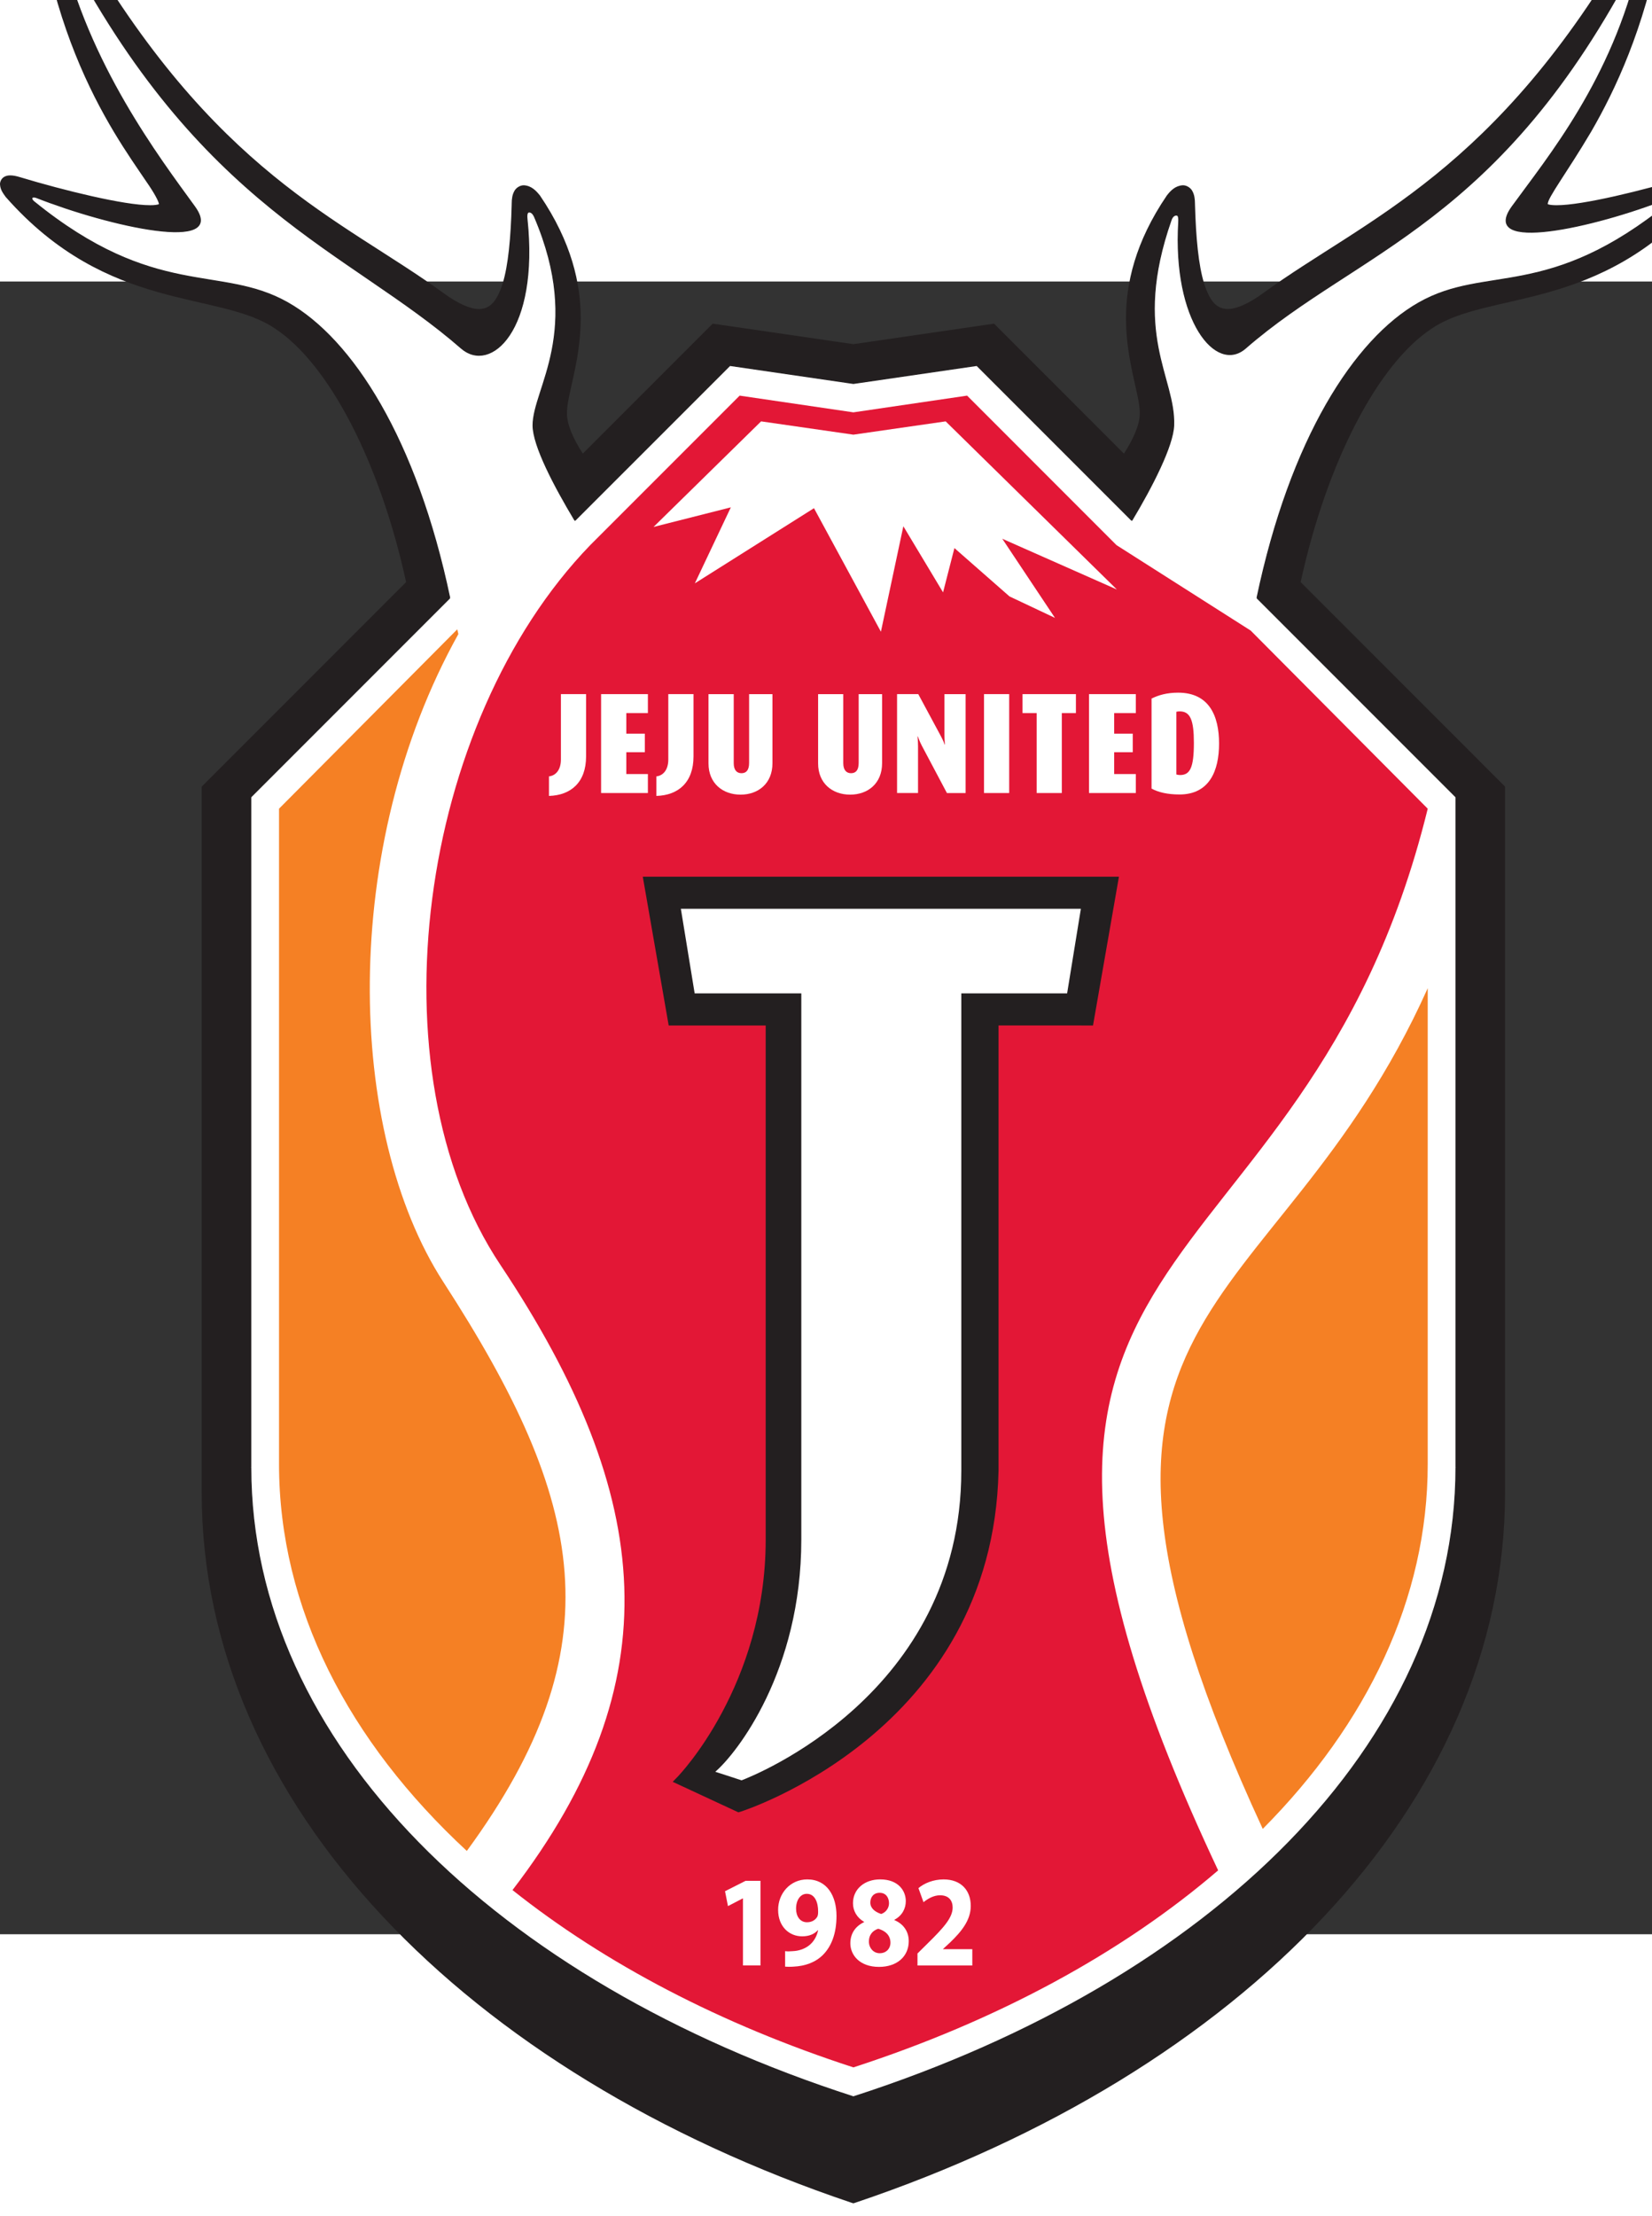 <?xml version="1.0" encoding="UTF-8"?>
<!DOCTYPE svg PUBLIC "-//W3C//DTD SVG 1.1//EN" "http://www.w3.org/Graphics/SVG/1.1/DTD/svg11.dtd">
<!-- Creator: CorelDRAW 2019 (64-Bit) -->
<svg xmlns="http://www.w3.org/2000/svg" xml:space="preserve" width="143.54mm" height="192.436mm" version="1.1" style="shape-rendering:geometricPrecision; text-rendering:geometricPrecision; image-rendering:optimizeQuality; fill-rule:evenodd; clip-rule:evenodd"
viewBox="0 30 135 135"
 xmlns:xlink="http://www.w3.org/1999/xlink"
 xmlns:xodm="http://www.corel.com/coreldraw/odm/2003">
 <rect x="0" y="30" width="135" height="135" fill="#333333" stroke="none"/>
 <defs>
  <style type="text/css">
   <![CDATA[
    .str0 {stroke:#231F20;stroke-width:0.079;stroke-miterlimit:4}
    .fil2 {fill:none}
    .fil0 {fill:#231F20}
    .fil4 {fill:#E31736}
    .fil3 {fill:#F58024}
    .fil1 {fill:white}
   ]]>
  </style>
 </defs>
 <g id="Layer_x0020_1">
  <g id="_826688912">
   <path class="fil0" d="M69.579 186.93c-31.393,-10.568 -53.083,-32.492 -53.097,-57.981l0 -57.689 16.705 -16.707c-2.145,-9.828 -6.333,-17.84 -10.719,-20.712 -4.597,-3.128 -13.616,-1.227 -22.004,-10.748 -0.239,-0.334 -0.442,-0.606 -0.463,-1.028 -0.01,-0.178 0.087,-0.435 0.279,-0.57 0.184,-0.134 0.375,-0.161 0.558,-0.162 0.234,0.001 0.482,0.048 0.792,0.143 3.589,1.085 8.545,2.3 10.636,2.292 0.359,0.008 0.626,-0.045 0.72,-0.082 0.008,-0.179 -0.364,-0.899 -1.027,-1.844 -0.674,-1 -1.619,-2.335 -2.647,-4.051 -2.053,-3.432 -4.443,-8.396 -5.77,-15.366 -0.059,-0.316 -0.119,-0.676 -0.119,-1.031 0.002,-0.299 0.034,-0.606 0.216,-0.898 0.178,-0.305 0.565,-0.506 0.95,-0.493 0.572,0.088 0.687,0.379 1.02,0.695 0.282,0.325 0.561,0.708 0.75,1.04 11.175,19.488 21.486,23.101 29.859,29.191 1.28,0.939 2.267,1.327 2.928,1.322 0.874,-0.008 1.451,-0.59 1.933,-2.098 0.451,-1.475 0.661,-3.696 0.735,-6.429l0 -0.065c0.002,-0.425 0.056,-0.757 0.214,-1.041 0.144,-0.282 0.486,-0.487 0.789,-0.478 0.609,0.04 0.989,0.436 1.315,0.847 2.584,3.807 3.327,7.196 3.324,10.024 -0.006,3.558 -1.149,6.282 -1.123,7.753 -0.013,0.895 0.509,2.089 1.294,3.293l10.614 -10.614 11.495 1.676 11.497 -1.676 10.614 10.616c0.782,-1.206 1.304,-2.401 1.294,-3.296 0.023,-1.471 -1.121,-4.195 -1.127,-7.753 0,-2.828 0.741,-6.217 3.336,-10.032 0.312,-0.403 0.693,-0.801 1.306,-0.839 0.299,-0.009 0.642,0.196 0.786,0.48 0.155,0.282 0.209,0.614 0.211,1.04l0 0.039c0.076,2.739 0.287,4.973 0.744,6.454 0.479,1.509 1.057,2.091 1.931,2.093 0.657,0.01 1.643,-0.378 2.926,-1.317 8.371,-6.09 18.946,-9.775 30.119,-29.262 0.384,-0.637 0.787,-1.066 1.391,-1.097 0.679,0.013 0.96,0.679 0.96,1.267 0,0.175 -0.018,0.36 -0.053,0.564 -1.323,6.956 -3.649,11.921 -5.638,15.356 -1.974,3.341 -3.611,5.464 -3.548,5.93 0.02,0.008 0.049,0.017 0.085,0.026 0.131,0.036 0.356,0.057 0.638,0.057 2.093,0.008 7.046,-1.206 10.638,-2.292 0.308,-0.095 0.556,-0.143 0.79,-0.143 0.18,0 0.371,0.029 0.556,0.162 0.194,0.138 0.288,0.392 0.279,0.571 -0.022,0.419 -0.224,0.693 -0.482,1.05 -8.365,9.497 -17.389,7.596 -21.984,10.724 -4.385,2.872 -8.573,10.884 -10.716,20.712l16.703 16.707 0 57.689c-0.012,25.489 -21.703,47.413 -53.1,57.981l-0.156 0.049 -0.155 -0.049z"/>
   <path class="fil1" d="M136.559 23.264c-0.043,-0.07 -0.169,-0.09 -0.358,-0.015 -5.965,2.346 -15.387,4.434 -12.623,0.627 2.888,-3.981 8.205,-10.359 10.416,-19.989 0.04,-0.195 0.016,-0.252 -0.038,-0.27 -0.066,-0.035 -0.15,0.065 -0.209,0.179 -11.147,21.532 -22.715,23.591 -31.969,31.654 -2.381,2.076 -5.938,-2.231 -5.456,-10.305 0.034,-0.55 -0.119,-0.554 -0.119,-0.554 0,0 -0.319,-0.132 -0.505,0.4 -3.268,9.329 0.358,12.825 0.216,16.761 -0.058,1.665 -1.75,4.98 -3.425,7.769l-12.661 -12.66 -10.09 1.471 -10.09 -1.471 -12.664 12.66c-1.673,-2.789 -3.424,-6.104 -3.424,-7.769 0,-3.024 4.115,-7.679 0.129,-17.015 -0.217,-0.517 -0.503,-0.4 -0.503,-0.4 0,0 -0.176,0.005 -0.118,0.554 0.967,9.13 -2.994,12.636 -5.371,10.559 -9.258,-8.063 -21.322,-11.388 -32.464,-32.923 -0.058,-0.117 -0.149,-0.215 -0.216,-0.182 -0.049,0.017 -0.073,0.078 -0.036,0.27 2.209,9.631 8.023,17.279 10.913,21.26 2.765,3.807 -6.95,1.614 -12.916,-0.732 -0.187,-0.07 -0.314,-0.053 -0.359,0.017 -0.043,0.073 -0.003,0.188 0.139,0.309 9.958,8.085 15.244,5.138 20.764,8.27 5.261,2.979 10.51,11.134 13.233,24.114l-16.258 16.258 0 54.765c0,22.511 20.049,41.994 49.24,51.403 29.192,-9.409 49.24,-28.891 49.24,-51.403l0 -54.765 -16.258 -16.258c2.725,-12.979 7.968,-21.135 13.233,-24.114 5.519,-3.132 10.513,-0.086 20.468,-8.169 0.142,-0.118 0.18,-0.236 0.138,-0.306z"/>
   <path class="fil2 str0" d="M136.559 23.264c-0.043,-0.07 -0.169,-0.09 -0.358,-0.015 -5.965,2.346 -15.387,4.434 -12.623,0.627 2.888,-3.981 8.205,-10.359 10.416,-19.989 0.04,-0.195 0.016,-0.252 -0.038,-0.27 -0.066,-0.035 -0.15,0.065 -0.209,0.179 -11.147,21.532 -22.715,23.591 -31.969,31.654 -2.381,2.076 -5.938,-2.231 -5.456,-10.305 0.034,-0.55 -0.119,-0.554 -0.119,-0.554 0,0 -0.319,-0.132 -0.505,0.4 -3.268,9.329 0.358,12.825 0.216,16.761 -0.058,1.665 -1.75,4.98 -3.425,7.769"/>
   <polyline class="fil2 str0" points="92.489,49.52 79.827,36.86 69.738,38.331 59.648,36.86 46.983,49.52 "/>
   <path class="fil2 str0" d="M46.983 49.52c-1.673,-2.789 -3.424,-6.104 -3.424,-7.769 0,-3.024 4.115,-7.679 0.129,-17.015 -0.217,-0.517 -0.503,-0.4 -0.503,-0.4 0,0 -0.176,0.005 -0.118,0.554 0.967,9.13 -2.994,12.636 -5.371,10.559 -9.258,-8.063 -21.322,-11.388 -32.464,-32.923 -0.058,-0.117 -0.149,-0.215 -0.216,-0.182 -0.049,0.017 -0.073,0.078 -0.036,0.27 2.209,9.631 8.023,17.279 10.913,21.26 2.765,3.807 -6.95,1.614 -12.916,-0.732 -0.187,-0.07 -0.314,-0.053 -0.359,0.017 -0.043,0.073 -0.003,0.188 0.139,0.309 9.958,8.085 15.244,5.138 20.764,8.27 5.261,2.979 10.51,11.134 13.233,24.114"/>
   <polyline class="fil2 str0" points="36.755,55.853 20.498,72.111 20.498,126.876 "/>
   <path class="fil2 str0" d="M20.498 126.876c0,22.511 20.049,41.994 49.24,51.403 29.192,-9.409 49.24,-28.891 49.24,-51.403"/>
   <polyline class="fil2 str0" points="118.978,126.876 118.978,72.111 102.72,55.853 "/>
   <path class="fil2 str0" d="M102.72 55.853c2.725,-12.979 7.968,-21.135 13.233,-24.114 5.519,-3.132 10.513,-0.086 20.468,-8.169 0.142,-0.118 0.18,-0.236 0.138,-0.306"/>
   <path class="fil3" d="M37.368 58.411l-14.566 14.652 0 53.532c0,11.759 5.677,22.655 15.347,31.601 12.217,-16.682 9.72,-28.504 -1.914,-46.464 -7.963,-12.302 -8.481,-35.523 1.222,-52.931l-0.089 -0.39z"/>
   <path class="fil3" d="M116.672 87.726c-12.612,28.096 -33.611,25.131 -13.481,68.669 8.527,-8.586 13.481,-18.814 13.481,-29.799l0 -38.87z"/>
   <path class="fil4" d="M116.672 73.063l-14.467 -14.55 -10.966 -6.979 -12.208 -12.211 -9.294 1.365 -9.293 -1.365 -12.211 12.211c-14.031,14.502 -17.954,42.886 -7.341,58.792 12.659,18.986 14.006,34.102 0.988,51.066 7.567,6.019 17.053,10.977 27.858,14.483 11.752,-3.814 21.951,-9.346 29.807,-16.093 -25.308,-53.738 6.873,-45.013 17.128,-86.72z"/>
   <path class="fil0" d="M54.974 152.549l0.474 -0.489c-0.007,-0.009 1.766,-1.82 3.551,-5.162 1.788,-3.34 3.573,-8.167 3.573,-14.131l0 -41.997 -7.927 0 -2.018 -11.584 -0.099 -0.57 38.911 0 -2.119 12.154 -7.72 -0.004 0 36.372c-0.46,21.355 -21.042,27.837 -21.078,27.851l-0.183 0.053 -5.366 -2.492z"/>
   <path class="fil1" d="M55.639 81.237l1.128 6.911 8.715 0 0 44.618c0,10.731 -5.268,17.455 -7.03,18.963l1.163 0.377 0.986 0.322c0.843,-0.322 17.956,-6.995 17.956,-25.298l0 -38.982 8.647 0 1.124 -6.911 -32.689 0z"/>
   <path class="fil1" d="M44.861 72.02l0 -1.597c0.549,-0.059 0.976,-0.527 0.976,-1.373l0 -5.346 2.057 0 0 5.086c0.001,2.135 -1.258,3.182 -3.034,3.229z"/>
   <polygon class="fil1" points="49.12,71.783 49.12,63.704 52.945,63.704 52.945,65.252 51.181,65.252 51.181,66.934 52.695,66.934 52.695,68.449 51.181,68.449 51.181,70.232 52.945,70.232 52.945,71.783 "/>
   <path class="fil1" d="M53.64 72.02l0 -1.597c0.547,-0.059 0.973,-0.527 0.973,-1.373l0 -5.346 2.06 0 0 5.086c0.001,2.135 -1.255,3.182 -3.033,3.229z"/>
   <path class="fil1" d="M60.519 71.915c-1.466,0 -2.621,-0.931 -2.621,-2.547l0 -5.663 2.061 0 0 5.636c0,0.575 0.257,0.823 0.635,0.823 0.393,0 0.622,-0.259 0.622,-0.837l0 -5.622 1.908 0 0 5.65c0,1.629 -1.142,2.56 -2.604,2.56z"/>
   <path class="fil1" d="M69.472 71.915c-1.464,0 -2.617,-0.931 -2.617,-2.547l0 -5.663 2.056 0 0 5.636c0,0.575 0.262,0.823 0.637,0.823 0.392,0 0.622,-0.259 0.622,-0.837l0 -5.622 1.913 0 0 5.65c0,1.629 -1.144,2.56 -2.611,2.56z"/>
   <path class="fil1" d="M77.381 71.783l-2.049 -3.864c-0.197,-0.376 -0.331,-0.765 -0.331,-0.765l-0.023 0c0,0 0.043,0.403 0.043,0.825l0 3.804 -1.714 0 0 -8.079 1.733 0 1.82 3.381c0.207,0.376 0.342,0.741 0.342,0.741l0.021 0c0,0 -0.043,-0.386 -0.043,-0.774l0 -3.347 1.729 0 0 8.079 -1.529 0z"/>
   <polygon class="fil1" points="80.413,71.783 82.471,71.783 82.471,63.703 80.413,63.703 "/>
   <polygon class="fil1" points="86.77,65.252 86.77,71.783 84.715,71.783 84.715,65.252 83.56,65.252 83.56,63.704 87.923,63.704 87.923,65.252 "/>
   <polygon class="fil1" points="88.992,71.783 88.992,63.704 92.818,63.704 92.818,65.252 91.049,65.252 91.049,66.934 92.568,66.934 92.568,68.449 91.049,68.449 91.049,70.232 92.818,70.232 92.818,71.783 "/>
   <path class="fil1" d="M96.382 71.901c-0.965,0 -1.726,-0.175 -2.279,-0.482l0 -7.351c0.572,-0.285 1.259,-0.483 2.173,-0.483 2.517,0 3.345,1.871 3.345,4.159 -0.001,2.22 -0.787,4.158 -3.239,4.158zm0.02 -6.787l0 0c-0.105,0 -0.19,0.009 -0.27,0.033l0 5.121c0.07,0.023 0.189,0.046 0.298,0.046 0.813,0 1.133,-0.586 1.133,-2.631 0,-1.876 -0.3,-2.57 -1.161,-2.57z"/>
   <polygon class="fil1" points="82.494,55.723 77.994,51.775 77.066,55.393 73.821,49.992 71.987,58.607 66.518,48.517 56.783,54.655 59.723,48.448 53.406,50.049 62.196,41.425 69.737,42.511 77.279,41.425 91.269,55.158 81.906,51.014 86.212,57.478 "/>
   <polygon class="fil1" points="60.714,162.073 60.696,162.073 59.489,162.701 59.248,161.486 60.927,160.637 62.146,160.637 62.146,167.549 60.714,167.549 "/>
   <path class="fil1" d="M64.16 166.38c0.194,0.03 0.351,0.023 0.642,0 0.454,-0.02 0.911,-0.171 1.256,-0.422 0.416,-0.301 0.688,-0.76 0.796,-1.281l-0.018 -0.01c-0.297,0.322 -0.704,0.503 -1.288,0.503 -1.067,0 -1.961,-0.809 -1.961,-2.16 0,-1.352 0.991,-2.489 2.381,-2.489 1.623,0 2.39,1.36 2.39,2.975 0,1.448 -0.417,2.491 -1.098,3.182 -0.6,0.605 -1.44,0.925 -2.427,0.969 -0.245,0.02 -0.5,0.012 -0.674,0l0 -1.267zm1.762 -4.681l0 0c-0.498,0 -0.868,0.487 -0.868,1.215 0,0.596 0.302,1.107 0.896,1.107 0.419,0 0.691,-0.205 0.835,-0.447 0.052,-0.107 0.07,-0.217 0.07,-0.419 0.01,-0.734 -0.254,-1.456 -0.922,-1.456l-0.011 0 0 0.001z"/>
   <path class="fil1" d="M71.93 160.52c1.481,0 2.091,0.932 2.091,1.773 0,0.6 -0.29,1.182 -0.925,1.522l0 0.036c0.623,0.253 1.166,0.825 1.166,1.71 0,1.257 -0.962,2.106 -2.429,2.106 -1.605,0 -2.344,-0.989 -2.344,-1.925 0,-0.83 0.439,-1.408 1.126,-1.733l0 -0.019c-0.61,-0.355 -0.91,-0.917 -0.91,-1.525 0,-1.17 0.961,-1.945 2.216,-1.945l0.009 0 0 -0.001zm-0.029 6.03l0 0c0.514,0 0.865,-0.373 0.865,-0.859 0,-0.61 -0.419,-0.97 -0.995,-1.14 -0.48,0.149 -0.765,0.53 -0.765,1.029 -0.01,0.502 0.343,0.971 0.883,0.971l0.012 0 0 -0.001zm-0.021 -4.934l0 0c-0.505,0 -0.758,0.369 -0.758,0.796 0,0.468 0.379,0.762 0.884,0.933 0.341,-0.104 0.643,-0.446 0.643,-0.871 0,-0.433 -0.225,-0.858 -0.76,-0.858l-0.009 0z"/>
   <path class="fil1" d="M74.976 167.549l0 -0.979 0.807 -0.797c1.389,-1.361 2.058,-2.139 2.067,-2.947 0,-0.562 -0.299,-1.009 -1.03,-1.009 -0.542,0 -1.019,0.297 -1.352,0.565l-0.414 -1.149c0.466,-0.397 1.214,-0.712 2.057,-0.712 1.441,0 2.218,0.912 2.218,2.167 0,1.164 -0.758,2.087 -1.683,2.979l-0.582 0.537 0 0.015 2.392 0 0 1.331 -4.482 0 0 -0.001z"/>
  </g>
 </g>
</svg>
